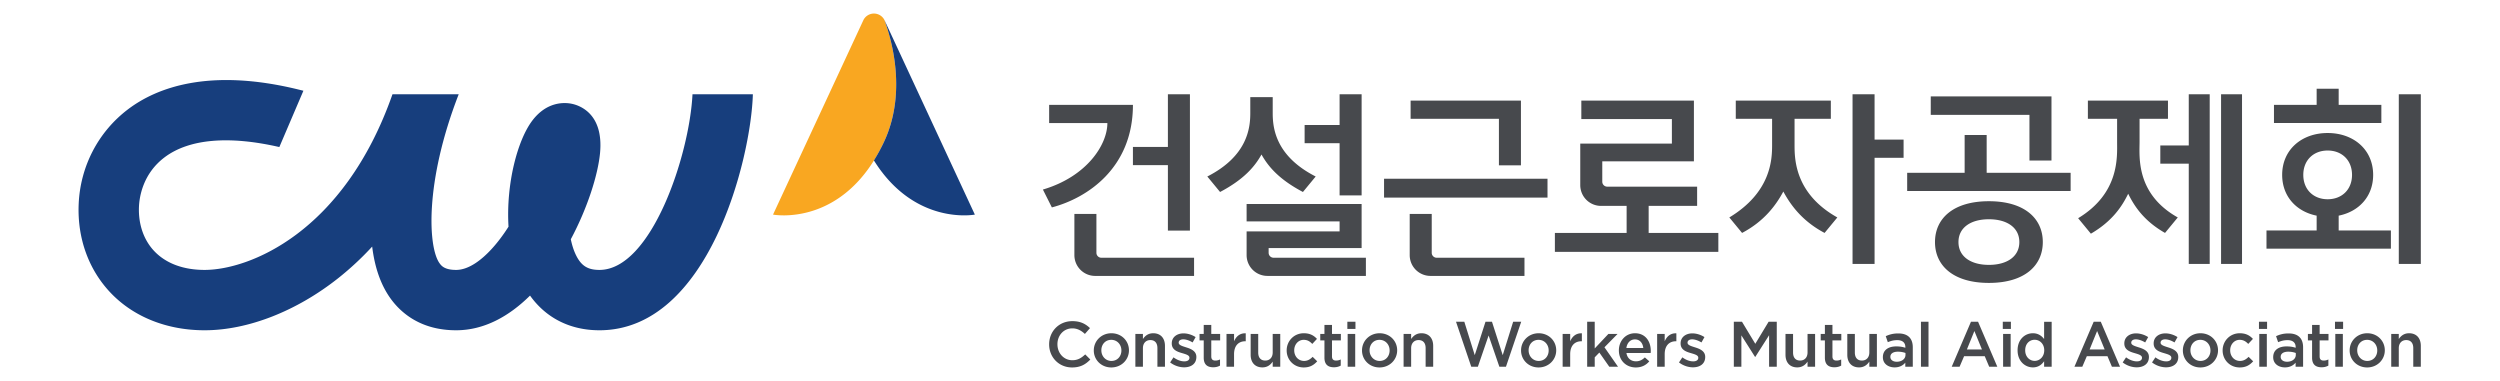 <svg xmlns="http://www.w3.org/2000/svg" xml:space="preserve" width="1149.865" height="175.199" viewBox="0 0 1149.865 175.199"><path d="M238.943 98.901c-1.052-21.074-14.197-60.603-32.115-60.603-3.986 0-6.235 1.395-8.024 4.977-.834 1.672-1.436 3.575-1.848 5.606 5.846 10.943 9.369 22.32 10.08 29.693 1.33 13.8-7.225 16.558-9.881 17.075-2.365.461-8.413.82-13.441-5.77-5.213-6.833-9.138-22.005-8.254-36.664-1.785-2.806-3.772-5.479-5.95-7.83-2.991-3.233-7.526-7.087-12.134-7.087-4.01 0-5.088 1.457-5.668 2.24-3.983 5.377-5.282 27.86 6.564 58.363h-22.853C118.658 51.086 85.89 38.298 70.594 38.298c-7.283 0-13.26 2.213-17.283 6.4-3.7 3.85-5.603 9.304-5.363 15.361.129 3.235 1.249 11.377 8.854 17.102 8.426 6.343 22.097 7.545 39.582 3.531l8.306 19.43-1.67.41c-31.043 7.614-49.078.541-58.742-6.733-10.37-7.807-16.616-19.803-17.137-32.913-.468-11.772 3.493-22.645 11.155-30.617 7.929-8.25 19.4-12.795 32.298-12.795 14.903 0 31.739 6.575 46.188 18.041a102.55 102.55 0 0 1 11.636 10.834c.913-7.459 3.098-13.536 6.555-18.205 3.606-4.868 10.419-10.67 22.403-10.67 9.712 0 18.309 4.845 25.51 11.97 5.54-7.762 13.872-11.97 23.942-11.97 37.773 0 52.325 59.398 52.946 81.427z" style="fill:#173e7d;fill-opacity:1;fill-rule:nonzero;stroke:none" transform="matrix(1.333 0 0 -1.333 0 175.199)"/><path d="M305.154 124.56a4.072 4.072 0 0 1-3.605 2.196 4.071 4.071 0 0 1-3.605-2.197L266.73 57.384s24.437-4.674 38.339 25.196c7.782 16.723 2.75 34.776.084 41.98" style="fill:#f9a721;fill-opacity:1;fill-rule:nonzero;stroke:none" transform="matrix(1.333 0 0 -1.333 0 175.199)"/><path d="M305.154 124.559c2.667-7.204 7.697-25.256-.084-41.978a60.016 60.016 0 0 0-3.528-6.504.254.254 0 0 0 .008-.018c14.133-22.628 34.818-18.674 34.818-18.674z" style="fill:#173e7d;fill-opacity:1;fill-rule:nonzero;stroke:none" transform="matrix(1.333 0 0 -1.333 0 175.199)"/><path d="M386.932 10.491v.043c0 1.991-1.443 3.641-3.49 3.641-2.09 0-3.425-1.628-3.425-3.599v-.042c0-1.97 1.444-3.642 3.469-3.642 2.11 0 3.446 1.65 3.446 3.6m-9.521 0v.042c0 3.234 2.585 5.911 6.075 5.911 3.489 0 6.052-2.634 6.052-5.869v-.042c0-3.213-2.585-5.89-6.096-5.89-3.468 0-6.031 2.634-6.031 5.847M391.755 16.21h2.606v-1.756c.733 1.071 1.789 1.992 3.555 1.992 2.563 0 4.049-1.714 4.049-4.349V4.9h-2.606v6.426c0 1.757-.883 2.764-2.434 2.764-1.508 0-2.564-1.05-2.564-2.807V4.9h-2.606zM403.752 6.379l1.163 1.756c1.228-.921 2.564-1.392 3.727-1.392 1.12 0 1.766.47 1.766 1.22v.044c0 .878-1.206 1.178-2.542 1.585-1.68.47-3.554 1.156-3.554 3.32v.043c0 2.142 1.788 3.448 4.05 3.448 1.42 0 2.972-.493 4.179-1.285l-1.035-1.842c-1.098.664-2.261 1.07-3.21 1.07-1.011 0-1.593-.47-1.593-1.134v-.043c0-.814 1.228-1.157 2.563-1.585 1.659-.514 3.533-1.264 3.533-3.3v-.041c0-2.378-1.852-3.556-4.222-3.556-1.616 0-3.403.578-4.825 1.692M415.339 8.028v5.955h-1.443v2.227h1.443v3.106h2.607V16.21h3.059v-2.227h-3.06V8.435c0-1.007.518-1.414 1.4-1.414.582 0 1.099.129 1.617.386V5.286c-.647-.364-1.38-.578-2.35-.578-1.916 0-3.273.836-3.273 3.32M423.2 16.21h2.606v-2.549c.711 1.692 2.025 2.85 4.03 2.763v-2.742h-.152c-2.283 0-3.878-1.477-3.878-4.476V4.9H423.2zM431.536 9.013v7.197h2.606V9.784c0-1.757.883-2.763 2.434-2.763 1.508 0 2.564 1.05 2.564 2.806v6.383h2.606V4.9h-2.606v1.757c-.733-1.07-1.788-1.992-3.555-1.992-2.563 0-4.05 1.713-4.05 4.348M443.962 10.491v.043c0 3.213 2.5 5.911 5.902 5.911 2.155 0 3.49-.792 4.545-1.949l-1.615-1.735c-.797.836-1.637 1.414-2.95 1.414-1.897 0-3.276-1.628-3.276-3.599v-.042c0-2.014 1.401-3.642 3.404-3.642 1.228 0 2.133.58 2.951 1.414l1.573-1.542c-1.12-1.242-2.434-2.12-4.653-2.12-3.382 0-5.88 2.634-5.88 5.847M456.993 8.028v5.955h-1.443v2.227h1.443v3.106h2.606V16.21h3.06v-2.227h-3.06V8.435c0-1.007.518-1.414 1.401-1.414a3.52 3.52 0 0 1 1.615.386V5.286c-.646-.364-1.378-.578-2.348-.578-1.917 0-3.274.836-3.274 3.32M465.005 16.21h2.606V4.9h-2.606zm-.108 4.198h2.8v-2.463h-2.8zM479.48 10.491v.043c0 1.991-1.443 3.641-3.49 3.641-2.09 0-3.425-1.628-3.425-3.599v-.042c0-1.97 1.443-3.642 3.468-3.642 2.111 0 3.447 1.65 3.447 3.6m-9.521 0v.042c0 3.234 2.584 5.911 6.074 5.911 3.49 0 6.053-2.634 6.053-5.869v-.042c0-3.213-2.585-5.89-6.096-5.89-3.468 0-6.031 2.634-6.031 5.847M484.303 16.21h2.606v-1.756c.733 1.071 1.788 1.992 3.555 1.992 2.563 0 4.05-1.714 4.05-4.349V4.9h-2.607v6.426c0 1.757-.883 2.764-2.435 2.764-1.507 0-2.563-1.05-2.563-2.807V4.9h-2.606zM534.358 10.491v.043c0 1.991-1.443 3.641-3.489 3.641-2.09 0-3.426-1.628-3.426-3.599v-.042c0-1.97 1.444-3.642 3.47-3.642 2.11 0 3.445 1.65 3.445 3.6m-9.52 0v.042c0 3.234 2.584 5.911 6.074 5.911 3.49 0 6.052-2.634 6.052-5.869v-.042c0-3.213-2.585-5.89-6.095-5.89-3.469 0-6.032 2.634-6.032 5.847M539.182 16.21h2.606v-2.549c.71 1.692 2.025 2.85 4.029 2.763v-2.742h-.151c-2.283 0-3.878-1.477-3.878-4.476V4.9h-2.606zM547.646 20.408h2.606v-9.21l4.718 5.012h3.167l-4.524-4.605 4.674-6.705h-3.016l-3.424 4.884-1.595-1.649V4.9h-2.606zM567.01 11.348c-.172 1.67-1.164 2.977-2.887 2.977-1.593 0-2.714-1.221-2.951-2.977zm-8.422-.835v.042c0 3.235 2.304 5.891 5.557 5.891 3.619 0 5.45-2.827 5.45-6.083 0-.236-.022-.472-.043-.729h-8.358c.28-1.842 1.594-2.87 3.274-2.87 1.27 0 2.176.471 3.08 1.35l1.53-1.35c-1.077-1.285-2.564-2.121-4.653-2.121-3.296 0-5.837 2.378-5.837 5.87M571.79 16.21h2.606v-2.549c.711 1.692 2.025 2.85 4.028 2.763v-2.742h-.151c-2.283 0-3.877-1.477-3.877-4.476V4.9h-2.606zM579.328 6.379l1.164 1.756c1.227-.921 2.563-1.392 3.726-1.392 1.12 0 1.766.47 1.766 1.22v.044c0 .878-1.206 1.178-2.542 1.585-1.68.47-3.554 1.156-3.554 3.32v.043c0 2.142 1.788 3.448 4.05 3.448 1.422 0 2.973-.493 4.179-1.285l-1.034-1.842c-1.1.664-2.262 1.07-3.21 1.07-1.012 0-1.594-.47-1.594-1.134v-.043c0-.814 1.228-1.157 2.564-1.585 1.658-.514 3.532-1.264 3.532-3.3v-.041c0-2.378-1.852-3.556-4.222-3.556-1.615 0-3.403.578-4.825 1.692M502.394 20.408h2.865l3.597-11.523 3.705 11.523h2.241l3.705-11.523 3.598 11.523h2.779L519.628 4.9h-2.284l-3.705 10.774L509.935 4.9h-2.284zM362.002 12.589v.044c0 4.392 3.307 7.989 8.012 7.989 2.863 0 4.594-.993 6.081-2.405l-1.753-2.01c-1.243 1.149-2.574 1.922-4.35 1.922-2.974 0-5.127-2.428-5.127-5.452v-.044c0-3.023 2.153-5.495 5.127-5.495 1.908 0 3.129.772 4.461 2.008l1.754-1.765c-1.621-1.678-3.396-2.737-6.304-2.737-4.527 0-7.901 3.509-7.901 7.945M616.081 9.013v7.197h2.606V9.784c0-1.757.884-2.763 2.435-2.763 1.507 0 2.563 1.05 2.563 2.806v6.383h2.606V4.9h-2.606v1.757c-.732-1.07-1.788-1.992-3.555-1.992-2.563 0-4.049 1.713-4.049 4.348M629.671 8.028v5.955h-1.443v2.227h1.443v3.106h2.606V16.21h3.06v-2.227h-3.06V8.435c0-1.007.518-1.414 1.401-1.414a3.52 3.52 0 0 1 1.615.386V5.286c-.646-.364-1.378-.578-2.348-.578-1.917 0-3.274.836-3.274 3.32M637.403 9.013v7.197h2.606V9.784c0-1.757.884-2.763 2.435-2.763 1.507 0 2.563 1.05 2.563 2.806v6.383h2.606V4.9h-2.606v1.757c-.732-1.07-1.788-1.992-3.554-1.992-2.564 0-4.05 1.713-4.05 4.348M657.477 9.634c-.668.257-1.594.45-2.606.45-1.638 0-2.607-.664-2.607-1.757v-.042c0-1.07.97-1.67 2.197-1.67 1.724 0 3.016.963 3.016 2.376zm-.064-4.734v1.392c-.776-.92-1.96-1.627-3.684-1.627-2.154 0-4.05 1.221-4.05 3.491V8.2c0 2.506 1.962 3.706 4.61 3.706 1.379 0 2.263-.193 3.146-.472v.214c0 1.564-.991 2.421-2.8 2.421-1.271 0-2.22-.279-3.253-.707l-.711 2.078c1.249.557 2.477.942 4.33.942 3.36 0 4.997-1.756 4.997-4.777V4.9zM662.818 20.408h2.606V4.9h-2.606zM691.162 16.21h2.606V4.9h-2.606zm-.108 4.198h2.8v-2.463h-2.8zM705.356 10.534v.043c0 2.185-1.551 3.62-3.296 3.62-1.787 0-3.274-1.37-3.274-3.62v-.043c0-2.185 1.508-3.62 3.274-3.62 1.745 0 3.296 1.456 3.296 3.62m-9.198 0v.043c0 3.748 2.563 5.87 5.278 5.87 1.874 0 3.058-.944 3.877-1.993v5.954h2.606V4.9h-2.606v1.885c-.84-1.178-2.025-2.12-3.877-2.12-2.671 0-5.278 2.12-5.278 5.87M732.428 6.379l1.163 1.756c1.228-.921 2.564-1.392 3.727-1.392 1.12 0 1.766.47 1.766 1.22v.044c0 .878-1.206 1.178-2.542 1.585-1.68.47-3.554 1.156-3.554 3.32v.043c0 2.142 1.788 3.448 4.05 3.448 1.42 0 2.972-.493 4.179-1.285l-1.035-1.842c-1.098.664-2.261 1.07-3.21 1.07-1.011 0-1.593-.47-1.593-1.134v-.043c0-.814 1.228-1.157 2.563-1.585 1.659-.514 3.533-1.264 3.533-3.3v-.041c0-2.378-1.853-3.556-4.222-3.556-1.616 0-3.404.578-4.825 1.692M742.55 6.379l1.164 1.756c1.228-.921 2.564-1.392 3.727-1.392 1.12 0 1.766.47 1.766 1.22v.044c0 .878-1.206 1.178-2.542 1.585-1.68.47-3.554 1.156-3.554 3.32v.043c0 2.142 1.788 3.448 4.05 3.448 1.42 0 2.972-.493 4.179-1.285l-1.035-1.842c-1.098.664-2.261 1.07-3.21 1.07-1.011 0-1.593-.47-1.593-1.134v-.043c0-.814 1.228-1.157 2.563-1.585 1.659-.514 3.533-1.264 3.533-3.3v-.041c0-2.378-1.853-3.556-4.222-3.556-1.616 0-3.404.578-4.825 1.692M762.711 10.491v.043c0 1.991-1.443 3.641-3.49 3.641-2.089 0-3.425-1.628-3.425-3.599v-.042c0-1.97 1.444-3.642 3.468-3.642 2.112 0 3.447 1.65 3.447 3.6m-9.52 0v.042c0 3.234 2.584 5.911 6.073 5.911 3.49 0 6.053-2.634 6.053-5.869v-.042c0-3.213-2.585-5.89-6.096-5.89-3.468 0-6.03 2.634-6.03 5.847M766.91 10.491v.043c0 3.213 2.5 5.911 5.902 5.911 2.154 0 3.49-.792 4.545-1.949l-1.615-1.735c-.797.836-1.637 1.414-2.95 1.414-1.897 0-3.276-1.628-3.276-3.599v-.042c0-2.014 1.4-3.642 3.404-3.642 1.228 0 2.133.58 2.951 1.414l1.573-1.542c-1.12-1.242-2.434-2.12-4.653-2.12-3.382 0-5.88 2.634-5.88 5.847M779.553 16.21h2.606V4.9h-2.606zm-.108 4.198h2.8v-2.463h-2.8zM792.154 9.634c-.668.257-1.594.45-2.606.45-1.638 0-2.607-.664-2.607-1.757v-.042c0-1.07.969-1.67 2.197-1.67 1.723 0 3.016.963 3.016 2.376zm-.065-4.734v1.392c-.775-.92-1.96-1.627-3.684-1.627-2.153 0-4.05 1.221-4.05 3.491V8.2c0 2.506 1.96 3.706 4.61 3.706 1.379 0 2.263-.193 3.146-.472v.214c0 1.564-.991 2.421-2.801 2.421-1.27 0-2.218-.279-3.252-.707l-.711 2.078c1.249.557 2.477.942 4.329.942 3.36 0 4.998-1.756 4.998-4.777V4.9zM797.774 8.028v5.955h-1.443v2.227h1.443v3.106h2.607V16.21h3.059v-2.227h-3.06V8.435c0-1.007.518-1.414 1.4-1.414a3.52 3.52 0 0 1 1.616.386V5.286c-.646-.364-1.378-.578-2.348-.578-1.917 0-3.274.836-3.274 3.32M805.786 16.21h2.606V4.9h-2.606zm-.108 4.198h2.8v-2.463h-2.8zM820.26 10.491v.043c0 1.991-1.442 3.641-3.49 3.641-2.088 0-3.424-1.628-3.424-3.599v-.042c0-1.97 1.443-3.642 3.468-3.642 2.112 0 3.447 1.65 3.447 3.6m-9.521 0v.042c0 3.234 2.585 5.911 6.074 5.911 3.49 0 6.053-2.634 6.053-5.869v-.042c0-3.213-2.585-5.89-6.096-5.89-3.468 0-6.031 2.634-6.031 5.847M825.084 16.21h2.606v-1.756c.733 1.071 1.788 1.992 3.555 1.992 2.563 0 4.049-1.714 4.049-4.349V4.9h-2.606v6.426c0 1.757-.883 2.764-2.434 2.764-1.508 0-2.564-1.05-2.564-2.807V4.9h-2.606zM598.248 20.408h2.822l4.588-7.604 4.589 7.604h2.82V4.9h-2.65v10.86l-4.76-7.478h-.085l-4.718 7.434V4.9h-2.606zM726.205 10.855l-2.606 6.361-2.585-6.36zm-3.791 9.553h2.456L731.504 4.9h-2.8l-1.53 3.62h-7.13l-1.551-3.62h-2.714zM683.861 10.855l-2.606 6.361-2.585-6.36zm-3.79 9.553h2.455L689.16 4.9h-2.8l-1.53 3.62h-7.13l-1.55-3.62h-2.715zM766.369 40.352h7.23v58.554h-7.23zM755.222 81.239h-9.815v-6.27h9.815V40.353h7.23v58.554h-7.23z" style="fill:#47494d;fill-opacity:1;fill-rule:nonzero;stroke:none" transform="matrix(1.333 0 0 -1.333 0 175.199)"/><path d="M738.248 82.334v8.117h9.802v6.27h-27.634v-6.27h10.083v-8.117c0-5.022.869-17.562-13.446-26.194l4.4-5.341c7.418 4.323 10.749 9.434 12.873 13.787 2.128-4.33 5.427-9.376 12.706-13.524l4.4 5.34c-14.48 8.12-13.184 20.91-13.184 25.932M517.195 74.376h7.6V96.72h-38.07v-6.27h30.47zM477.56 63.24h56.401v6.532H477.56ZM494.012 44.21v13.4h-7.6V43.4a7.17 7.17 0 0 1 7.17-7.169h32.432v6.27H495.72c-.943 0-1.708.765-1.708 1.708M568.862 60.39h16.724v6.638H554.57c-.944 0-1.71.765-1.71 1.71v7.033h31.618v20.95H545.63v-6.378h31.247v-8.456h-31.616V67.559a7.169 7.169 0 0 1 7.169-7.17h8.83v-9.327h-24.753v-6.533h56.4v6.533h-24.046zM462.221 64.01h7.6v34.897h-7.6V88.299h-12.067v-6.27h12.067zM437.737 44.21v1.63h32.084v15.196h-39.684V55.03h32.084v-3.445h-32.084v-8.183a7.17 7.17 0 0 1 7.17-7.169h33.99v6.27h-31.852c-.943 0-1.708.765-1.708 1.708M435.276 78.122c2.319-4.164 6.05-8.587 14.294-12.934l4.4 5.341c-13.962 7.117-14.826 16.872-14.826 21.893v5.497h-7.736v-5.497c0-5.02-.864-14.776-14.826-21.893l4.4-5.34c8.245 4.346 11.975 8.77 14.294 12.933M646.813 98.906h-7.599V40.352h7.6v36.634h10.01v6.27h-10.01zM619.205 81.284v9.167h12.52v6.27h-32.802v-6.27h12.532v-9.167c0-5.022-.443-16.25-14.758-24.882l4.4-5.34c7.726 4.072 11.757 9.682 14.233 14.28 2.476-4.598 6.507-10.208 14.233-14.28l4.4 5.34c-14.48 8.12-14.758 19.86-14.758 24.882M827.695 40.352h7.6v58.554h-7.6zM794.743 71.088c0 5.089 3.536 8.407 8.408 8.407s8.407-3.318 8.407-8.407c0-5.09-3.535-8.407-8.407-8.407s-8.408 3.318-8.408 8.407m12.208-14.066c6.957 1.389 11.897 6.61 11.897 14.066 0 8.755-6.802 14.449-15.697 14.449s-15.698-5.694-15.698-14.45c0-7.454 4.941-12.676 11.898-14.065v-5.115h-17.307v-6.27h42.928v6.27h-18.02zM821.678 95.253H806.95v5.569h-7.6v-5.57h-14.726v-6.27h37.053zM700.254 76.03h7.6v22.148h-41.655V91.8h34.055z" style="fill:#47494d;fill-opacity:1;fill-rule:nonzero;stroke:none" transform="matrix(1.333 0 0 -1.333 0 175.199)"/><path d="M685.491 84.849h-7.6V71.806h-19.83v-6.27h56.401v6.27h-28.97zM686.262 40.037c-6.176 0-10.503 2.82-10.503 7.872s4.327 7.872 10.503 7.872c6.175 0 10.503-2.82 10.503-7.872s-4.328-7.872-10.503-7.872m0 21.966c-12.292 0-18.601-5.958-18.601-14.094s6.309-14.094 18.6-14.094c12.292 0 18.6 5.958 18.6 14.094s-6.308 14.094-18.6 14.094M390.911 80.735v-6.27h12.067V51.873h7.6v47.034h-7.6V80.735zM378.313 44.209v13.4h-7.6v-14.21a7.17 7.17 0 0 1 7.17-7.17h34.125v6.272h-31.987c-.943 0-1.708.765-1.708 1.708M390.911 95.24h-28.909v-6.27h20.091c0-7.508-7.118-18.477-22.246-22.943l3.095-6.161c12.142 3.194 27.97 13.554 27.97 35.374" style="fill:#47494d;fill-opacity:1;fill-rule:nonzero;stroke:none" transform="matrix(1.333 0 0 -1.333 0 175.199)"/></svg>